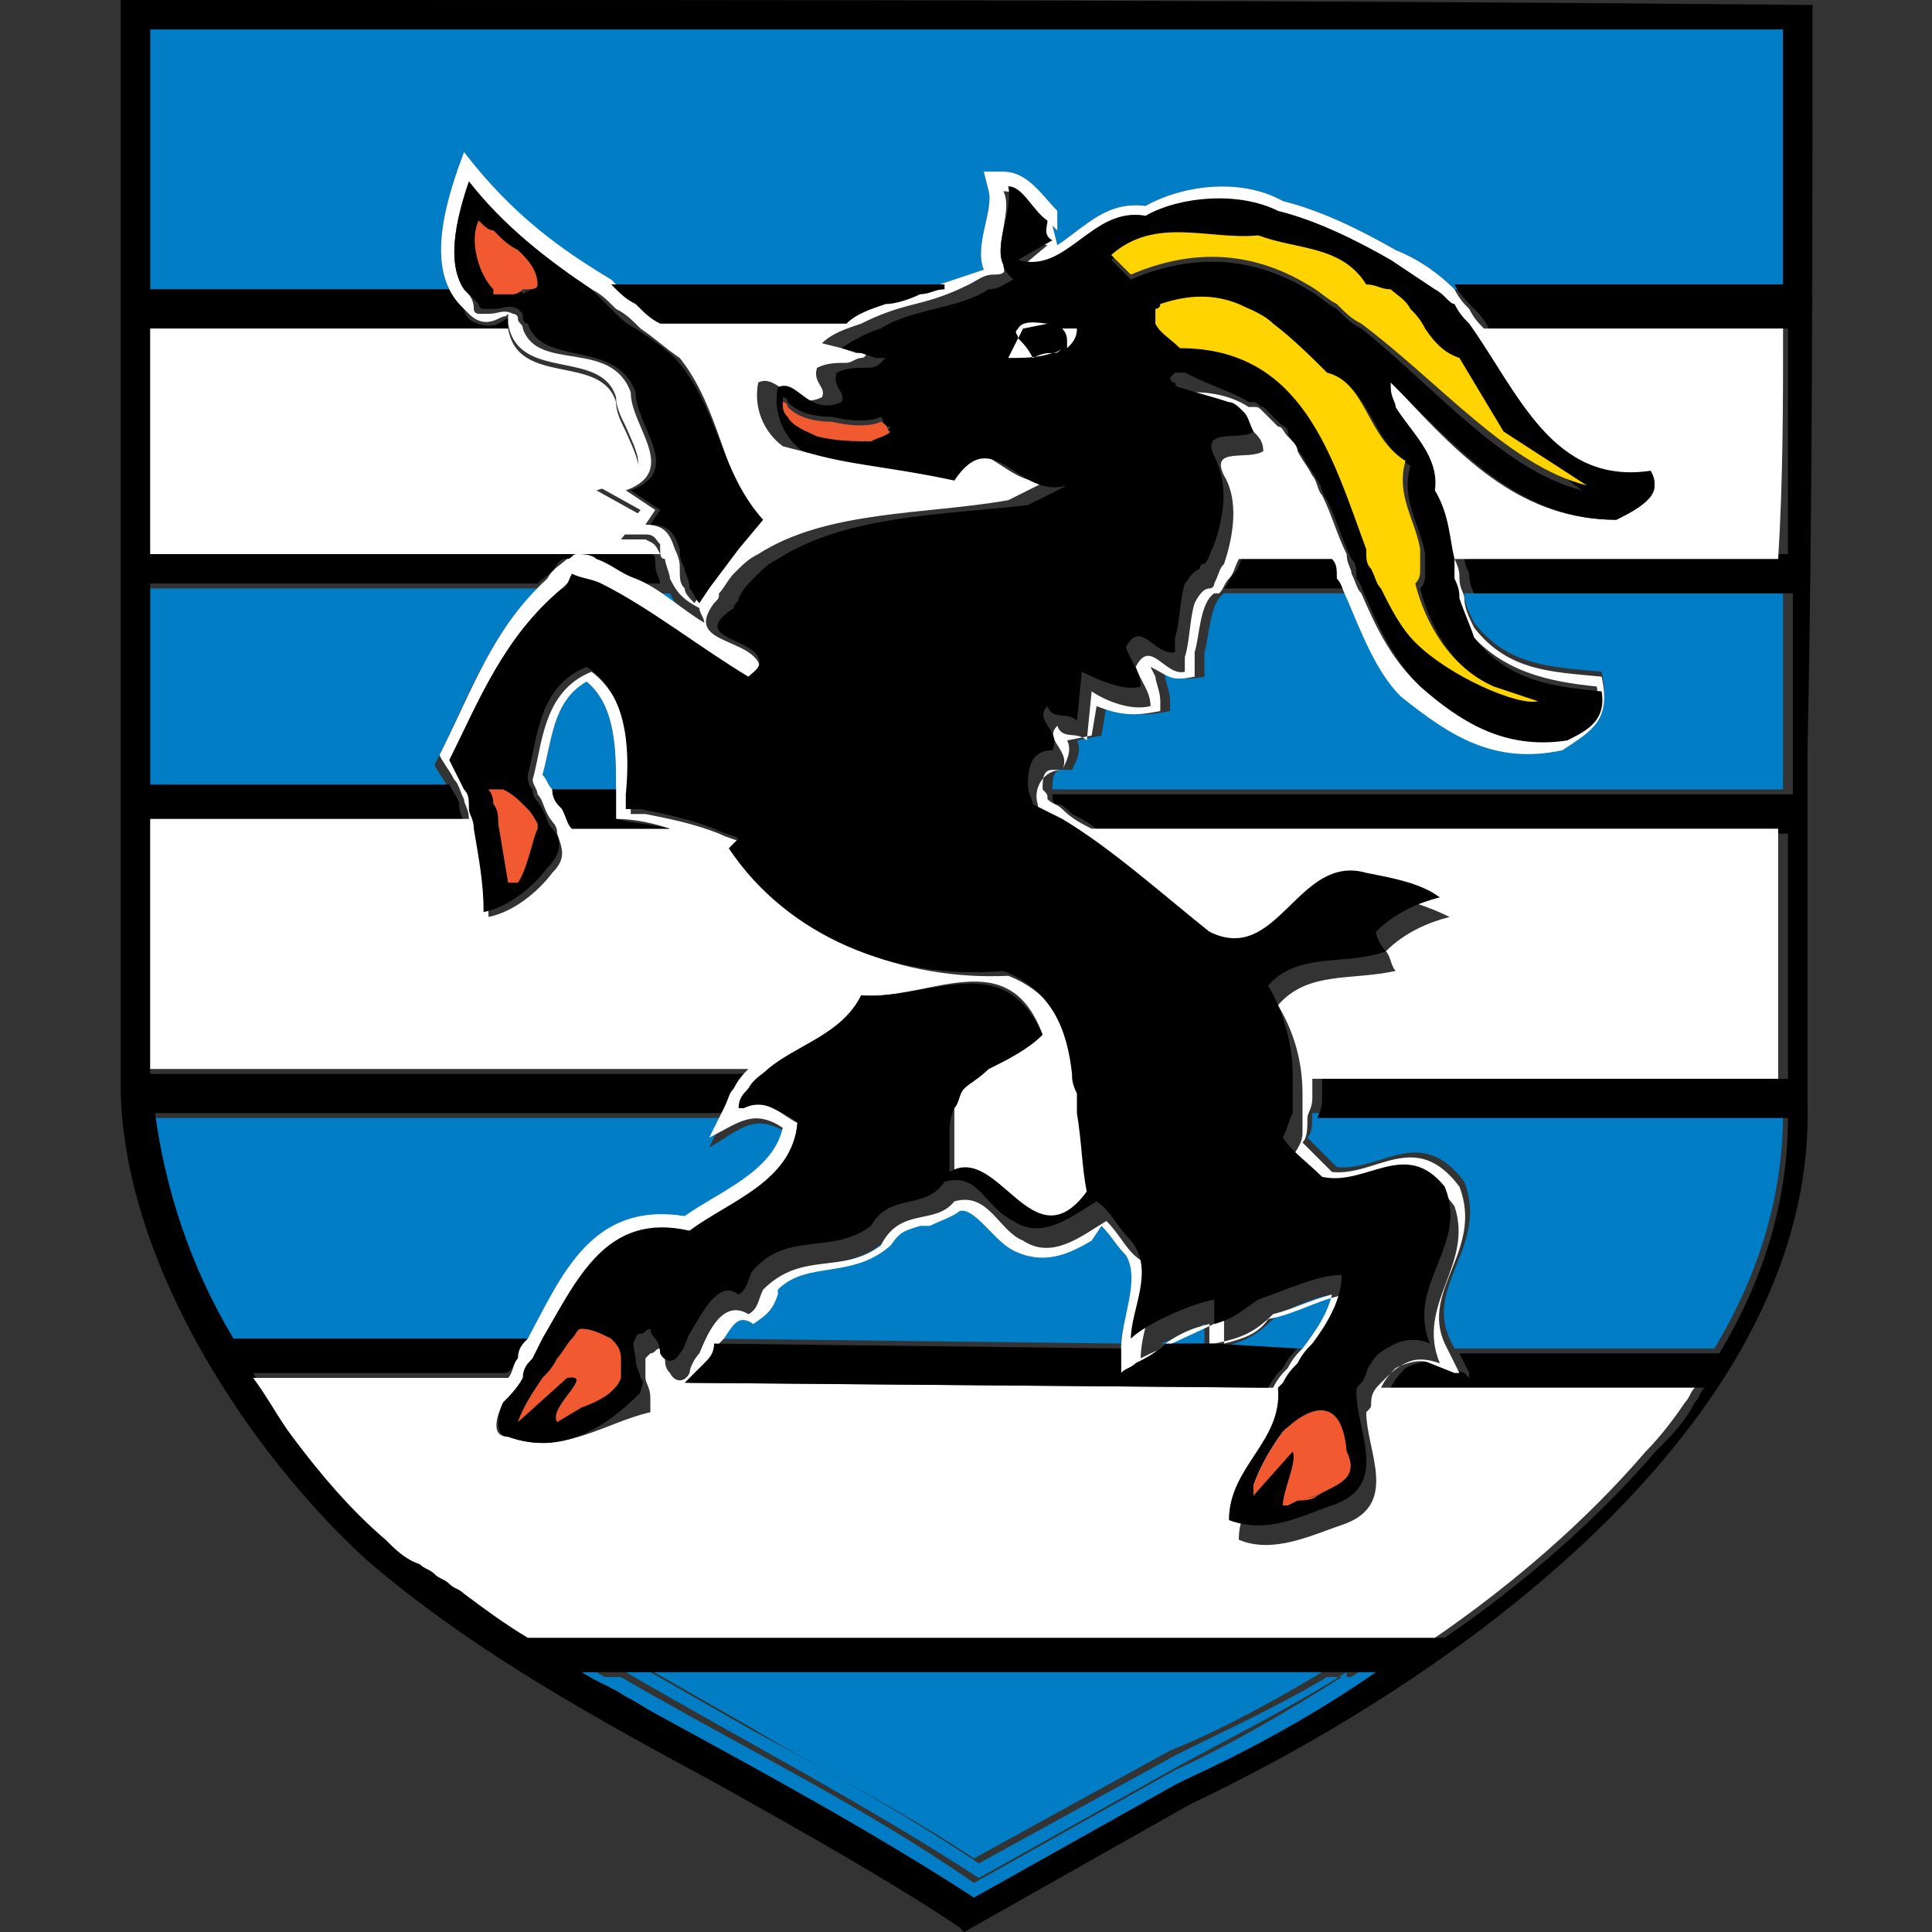 <svg width="80" height="80" viewBox="0 0 80 80" fill="none" xmlns="http://www.w3.org/2000/svg">
<rect x="0" y="0" width="80" height="80" fill="#333333" stroke="none"/>
<path d="M29.163 26.396C28.148 25.787 27.335 24.975 26.32 24.569H27.742C27.945 24.975 28.148 25.381 28.96 25.787C28.757 25.99 28.96 26.193 29.163 26.396Z" fill="#007DC5"/>
<path d="M55.152 53.604C54.949 54.416 54.543 55.025 53.934 55.838H50.279C51.294 55.635 51.904 55.431 52.716 54.619C53.325 54.213 54.137 53.807 55.152 53.604Z" fill="#007DC5"/>
<path d="M25.507 32.69H22.867C22.664 32.487 22.664 32.284 22.461 32.081C22.867 30.66 22.867 29.036 24.288 28.223C25.507 29.239 25.507 31.066 25.507 32.69Z" fill="#007DC5"/>
<path d="M54.745 69.239C52.715 70.457 50.481 71.675 48.45 72.487L40.329 76.954C37.283 74.924 34.034 73.299 30.989 71.472C29.567 70.66 28.146 69.848 26.725 69.035H54.745V69.239Z" fill="#007DC5"/>
<path d="M46.421 55.635L29.568 55.431L29.771 55.228C30.177 54.619 30.381 54.213 30.99 54.619C31.599 54.213 31.802 54.01 32.005 53.401V53.198C33.223 51.98 35.051 52.792 36.675 51.371C37.081 50.761 37.284 50.761 37.893 50.558H38.299C38.705 50.355 39.315 50.152 39.518 49.949C40.127 49.746 40.939 51.167 41.751 51.574C42.969 52.183 43.985 51.777 45 51.167L45.609 50.761C46.015 51.167 46.218 51.574 46.624 51.98C47.436 52.995 46.421 54.619 46.421 55.635Z" fill="#007DC5"/>
<path d="M73.832 46.091C73.832 49.543 72.817 52.792 70.99 55.838H69.568H60.228L60.025 55.431C59.01 53.198 61.649 51.574 60.634 48.934C58.807 46.498 57.182 48.528 55.355 48.325C54.949 47.919 54.543 47.513 54.137 47.107C54.34 46.904 54.34 46.498 54.34 46.091H73.832Z" fill="#007DC5"/>
<path d="M49.872 54.822V55.635H48.045C48.654 55.431 49.263 55.228 49.872 54.822Z" fill="#007DC5"/>
<path d="M32.613 46.904C32.207 48.731 29.973 49.543 28.552 50.558C24.694 49.949 23.476 52.995 22.054 55.635H11.09H10.481H9.669C7.841 52.589 6.826 49.34 6.42 46.294H29.973C29.77 46.7 29.567 47.107 29.364 47.513C30.785 46.7 31.192 46.091 32.613 46.904Z" fill="#007DC5"/>
<path d="M17.995 31.675C18.198 32.081 18.401 32.284 18.605 32.69H6.219V24.366H22.259C20.229 26.396 19.417 28.832 17.995 31.675Z" fill="#007DC5"/>
<path d="M73.832 24.366C73.832 27.208 73.832 29.848 73.832 32.69H43.578C43.578 32.284 43.578 31.878 43.984 31.878H44.39C44.593 31.472 44.796 31.066 44.593 30.66L45.609 30.457L45.812 29.239C46.827 29.645 47.436 29.645 48.451 29.442V29.035C48.451 28.629 48.248 28.223 48.248 28.02L48.045 27.614C48.857 28.02 48.857 28.223 49.873 28.02V27.005C50.076 26.396 50.076 24.975 50.685 24.569H55.761C56.37 25.99 56.979 27.614 57.994 28.629C60.025 30.254 61.852 31.472 64.695 30.863C65.913 30.051 66.725 29.645 66.319 27.817C64.289 27.614 62.461 27.614 61.04 25.787C60.837 25.381 60.634 24.975 60.634 24.569H73.832V24.366Z" fill="#007DC5"/>
<path d="M57.182 69.239C54.543 71.066 51.7 72.487 49.061 73.706L48.654 73.909L40.33 78.579C36.269 75.939 31.802 73.502 27.335 71.066C26.929 70.863 26.319 70.457 25.913 70.254C25.304 69.848 24.695 69.645 24.086 69.239H24.695C26.726 70.457 28.553 71.472 30.583 72.487C33.832 74.315 37.081 75.939 40.127 77.969L40.33 78.173L48.858 73.299C51.497 72.081 54.137 70.66 56.573 69.035H57.182V69.239Z" fill="#007DC5"/>
<path d="M55.762 69.239C53.528 70.66 51.092 71.878 48.858 73.096L40.533 77.766C35.863 74.721 30.787 72.081 25.914 69.239H26.929C28.351 70.051 29.772 70.863 31.193 71.675C34.239 73.299 37.488 75.127 40.533 77.157L48.655 72.69C50.686 71.675 52.919 70.66 54.95 69.442H55.762V69.239Z" fill="#007DC5"/>
<path d="M73.833 11.98H60.229C59.62 11.37 58.808 10.761 57.792 10.355C56.371 9.543 54.747 8.731 53.122 8.325C51.295 7.31 48.858 7.716 47.437 8.528C45.813 8.325 45.001 9.34 43.782 10.152L43.579 9.34L43.782 9.543V9.34C43.782 9.137 43.782 8.934 43.782 8.731C43.173 8.122 42.564 7.107 41.549 7.107H40.736L40.94 7.919C41.143 8.731 40.33 10.152 40.736 11.168C40.127 11.37 39.518 11.574 38.909 11.777H25.102C23.275 10.355 21.244 8.934 19.214 6.294C18.605 7.919 17.792 10.355 18.605 11.98H6.219C6.219 8.325 6.219 4.873 6.219 1.218C14.544 1.218 23.275 1.218 31.802 1.218H42.97C44.188 1.218 45.61 1.218 46.828 1.218H51.295C52.513 1.218 53.528 1.218 54.747 1.218C56.168 1.218 57.386 1.218 58.808 1.218C60.432 1.218 61.853 1.218 63.478 1.218C64.493 1.218 65.305 1.218 66.32 1.218C68.96 1.218 71.396 1.218 73.833 1.218C73.833 5.076 73.833 8.528 73.833 11.98Z" fill="#007DC5"/>
<path d="M56.574 69.239C54.137 70.863 51.497 72.284 48.858 73.502L40.33 78.376L40.127 78.172C37.081 76.142 33.832 74.315 30.584 72.69C28.553 71.675 26.726 70.457 24.695 69.442H25.71C30.584 72.284 35.66 74.721 40.33 77.969L48.655 73.299C50.888 72.284 53.325 70.863 55.558 69.442H56.574V69.239Z" fill="#007DC5"/>
<path d="M27.539 57.056C27.336 57.056 27.336 56.853 27.539 57.056C27.336 57.056 27.539 57.056 27.539 57.056Z" fill="black"/>
<path d="M75.051 0.609V0.203H74.645C53.934 0 33.02 0 12.513 0H5V1.218C5 6.294 5 11.574 5 16.447C5 27.005 5 36.954 5 45.279C5.203 52.386 10.279 60.102 15.152 64.569C19.619 68.426 24.898 71.269 29.772 73.909C33.02 75.736 36.675 77.766 39.721 79.797L39.924 80L49.264 74.721C61.65 68.832 75.051 58.274 74.848 45.888C74.848 40.812 74.848 35.939 74.848 31.066C75.051 21.117 75.051 10.761 75.051 0.609ZM49.061 73.706L48.655 73.909L40.33 78.579C36.269 75.939 31.802 73.502 27.335 71.066C26.929 70.863 26.32 70.457 25.914 70.254C25.305 69.848 24.695 69.645 24.086 69.239H56.98C54.34 71.066 51.7 72.487 49.061 73.706ZM61.041 12.792C61.244 12.995 61.447 13.198 61.65 13.604H74.035C74.035 16.853 74.035 19.898 74.035 22.944H60.635C60.635 23.147 60.635 23.35 60.838 23.756C60.838 23.959 60.838 24.162 61.041 24.569H74.239C74.239 27.411 74.239 30.051 74.239 32.893H43.579C43.579 33.096 43.579 33.3 43.782 33.3C43.985 33.3 44.188 33.502 44.391 33.706C44.797 33.909 45.203 34.112 45.609 34.518H74.035V44.67H54.746C54.746 44.873 54.746 45.076 54.746 45.482C54.746 45.685 54.746 45.888 54.543 46.294H74.035C74.035 49.746 73.02 52.995 71.193 56.041H69.772H60.431L60.838 56.853V57.056L60.635 56.853L59.619 56.447C59.213 56.244 58.604 56.447 58.198 56.65C57.995 56.853 57.792 57.056 57.589 57.462H68.959H70.178H70.584C70.381 57.665 70.381 57.868 70.178 58.071C69.772 58.883 69.162 59.492 68.553 60.102C66.117 62.944 63.071 65.584 59.822 67.817H59.416H58.604H21.853C21.041 67.208 20.025 66.599 19.213 65.99C19.01 65.787 18.807 65.787 18.604 65.584C18.401 65.381 18.198 65.381 17.995 65.178C17.792 64.975 17.589 64.975 17.386 64.772C16.98 64.365 16.574 63.959 15.964 63.756C14.543 62.538 13.325 61.117 12.107 59.492C11.498 58.68 11.091 57.868 10.482 56.853H11.294H11.904H20.838C21.244 56.853 21.244 56.447 21.447 56.244C21.65 56.041 21.853 55.838 21.853 55.431H10.888H10.279H9.67C7.843 52.386 6.827 49.137 6.421 46.091H29.975C30.178 45.888 30.381 45.482 30.381 45.279C30.584 45.076 30.787 44.67 30.99 44.467H6.218C6.218 41.218 6.218 37.767 6.218 34.112H19.213C19.213 33.909 19.01 33.706 19.01 33.3C19.01 33.096 18.807 32.893 18.604 32.487H6.218C6.218 29.848 6.218 27.005 6.218 24.162H22.259C22.462 23.959 22.868 23.756 23.071 23.35C23.274 23.147 23.274 23.147 23.477 23.147C23.68 23.147 24.086 23.35 24.289 23.35C24.898 23.553 25.508 23.756 25.914 24.162H27.335C27.335 23.959 27.132 23.756 27.132 23.35C27.132 23.147 27.132 22.944 26.929 22.944C26.929 22.741 26.929 22.741 26.929 22.741H6.218V13.604H21.041C21.041 13.401 21.041 13.401 21.041 13.198C20.838 13.198 21.041 13.198 20.634 13.401C20.228 13.604 19.619 13.401 19.416 13.198C19.213 12.995 19.213 12.792 19.213 12.792C19.01 12.589 18.807 12.386 18.604 11.98H6.218C6.218 8.325 6.218 4.873 6.218 1.218C14.543 1.218 23.274 1.218 31.802 1.218H42.969C44.188 1.218 45.609 1.218 46.827 1.218H51.294C52.513 1.218 53.528 1.218 54.746 1.218C56.167 1.218 57.386 1.218 58.807 1.218C60.431 1.218 61.853 1.218 63.477 1.218C64.492 1.218 65.305 1.218 66.32 1.218C68.959 1.218 71.396 1.218 73.832 1.218C73.832 4.873 73.832 8.325 73.832 11.777H60.228C60.431 12.183 60.838 12.589 61.041 12.792Z" fill="black"/>
<path d="M27.335 22.944H6.219V13.604H21.041C21.447 16.041 24.899 14.619 25.508 16.65C25.508 17.056 25.711 17.462 25.914 17.868C26.726 19.695 26.726 19.695 24.696 20.305L26.523 21.32L25.711 22.335H26.726C27.133 22.538 27.133 22.538 27.335 22.944Z" fill="white"/>
<path d="M55.762 24.366H50.482H50.685C50.889 24.162 50.889 23.959 51.092 23.756C51.295 23.553 51.295 23.35 51.498 22.944H55.355C55.559 23.147 55.559 23.35 55.559 23.756C55.559 23.959 55.762 24.162 55.762 24.366Z" fill="black"/>
<path d="M73.833 13.604H61.447C61.244 13.401 61.041 13.198 60.838 12.792C60.635 12.589 60.432 12.386 60.229 11.98C59.62 11.37 58.808 10.761 57.792 10.355C56.371 9.543 54.747 8.731 53.122 8.325C51.295 7.31 48.858 7.716 47.437 8.528C45.813 8.325 45.001 9.34 43.782 10.152L43.579 9.34L43.782 9.543V9.34C43.782 9.137 43.782 8.934 43.782 8.731C43.173 8.122 42.564 7.107 41.549 7.107H40.736L40.94 7.919C41.143 8.731 40.33 10.152 40.736 11.168C40.127 11.37 39.518 11.574 38.909 11.777C38.503 11.777 38.3 11.98 37.894 11.98C37.488 12.183 36.879 12.386 36.473 12.386C35.863 12.589 35.254 12.792 34.848 13.198H27.335C26.929 12.995 26.726 12.792 26.32 12.386C25.914 12.183 25.711 11.98 25.305 11.574C23.275 10.355 21.244 8.934 19.214 6.294C18.605 7.919 17.792 10.355 18.605 11.98C18.808 12.386 19.011 12.589 19.214 12.792L19.417 12.995C19.823 13.401 20.229 13.401 20.635 13.198C21.041 12.995 20.838 13.198 21.041 12.995C21.041 13.198 21.041 13.198 21.041 13.401C21.447 15.838 24.899 14.416 25.508 16.447C25.508 16.853 25.711 17.259 25.914 17.665C26.726 19.492 26.726 19.492 24.696 20.102L26.523 21.117L25.711 22.132H26.726C27.133 22.132 27.133 22.335 27.335 22.538V22.741C27.335 22.944 27.335 23.147 27.538 23.147C27.538 23.35 27.742 23.756 27.742 23.959C27.945 24.365 28.148 24.771 28.96 25.178C28.96 25.381 29.163 25.584 29.163 25.787C28.148 25.178 27.335 24.365 26.32 23.959C25.711 23.756 25.305 23.35 24.696 23.147C24.493 22.944 24.087 22.944 23.884 22.944C23.681 22.944 23.681 23.147 23.478 23.147C23.275 23.35 22.869 23.553 22.665 23.959C20.432 25.99 19.62 28.426 18.198 31.269C18.401 31.675 18.605 31.878 18.808 32.284C19.011 32.487 19.011 32.69 19.214 33.096C19.214 33.299 19.417 33.502 19.417 33.909H6.219C6.219 37.563 6.219 41.015 6.219 44.264H30.99C30.787 44.467 30.584 44.67 30.381 45.076C30.178 45.279 30.178 45.482 29.975 45.888C29.772 46.294 29.569 46.7 29.366 47.107C30.584 46.497 31.193 45.888 32.412 46.7C32.005 48.528 29.772 49.34 28.351 50.355C24.493 49.746 23.275 52.792 21.853 55.431C21.65 55.635 21.447 55.837 21.447 56.244C21.244 56.447 21.244 56.853 21.041 57.056H12.107H11.498H10.483C11.092 57.868 11.498 58.68 12.107 59.492C13.325 61.117 14.544 62.538 15.965 63.756C16.371 64.162 16.777 64.569 17.386 64.772C17.589 64.975 17.792 64.975 17.995 65.178C18.198 65.381 18.401 65.381 18.605 65.584C18.808 65.787 19.011 65.787 19.214 65.99C20.026 66.599 20.838 67.208 21.853 67.817H58.198H59.011H59.417C62.665 65.584 65.711 62.944 68.148 60.102C68.757 59.492 69.366 58.68 69.772 58.071C69.975 57.868 69.975 57.665 70.178 57.462H69.772H68.554H57.183C57.386 57.056 57.589 56.853 57.792 56.65C58.198 56.447 58.808 56.244 59.214 56.447L60.229 56.853H60.432L60.026 56.041L59.823 55.635C58.808 53.401 61.447 51.777 60.432 49.137C58.605 46.7 56.98 48.731 55.153 48.528C54.747 48.122 54.341 47.716 53.934 47.31C54.138 47.107 54.138 46.7 54.138 46.294C54.138 46.091 54.341 45.888 54.341 45.482C54.341 45.279 54.341 45.076 54.341 44.67H73.63V34.315H45.203C44.797 34.112 44.391 33.909 43.985 33.502C43.782 33.299 43.579 33.299 43.376 33.096C43.376 32.893 43.376 32.893 43.173 32.69C43.173 32.284 43.173 31.878 43.579 31.878H43.985C44.188 31.472 44.391 31.066 44.188 30.66L45.203 30.457L45.407 29.238C46.422 29.645 47.031 29.645 48.046 29.442V29.035C48.046 28.629 47.843 28.223 47.843 28.02L47.64 27.614C48.452 28.02 48.452 28.223 49.468 28.02V27.005C49.67 26.396 49.67 24.975 50.28 24.569H50.483C50.686 24.365 50.686 24.162 50.889 23.959C51.092 23.756 51.092 23.553 51.295 23.147H55.153C55.356 23.35 55.356 23.553 55.356 23.959C55.559 24.162 55.559 24.365 55.762 24.771C56.371 26.193 56.98 27.817 57.995 28.832C60.026 30.457 61.853 31.675 64.696 31.066C65.914 30.254 66.726 29.848 66.32 28.02C64.29 27.817 62.462 27.817 61.041 25.99C60.838 25.584 60.635 25.178 60.635 24.771C60.635 24.569 60.432 24.365 60.432 23.959C60.432 23.756 60.432 23.553 60.229 23.147H73.63C73.833 19.898 73.833 16.65 73.833 13.604ZM28.757 24.975C28.554 24.771 28.351 24.569 28.351 24.365C28.148 24.162 28.148 23.959 28.148 23.553C28.148 23.35 28.148 23.147 27.945 22.741C27.742 22.132 27.538 21.726 26.726 21.726L27.133 21.117L25.914 20.305C28.148 19.492 26.117 17.665 26.117 16.244C25.305 14.01 22.259 15.431 21.65 13.604C21.65 13.401 21.447 13.401 21.447 13.198C21.447 12.995 21.244 12.995 21.244 12.995C20.838 12.792 20.635 12.995 20.229 12.995C20.026 12.995 19.823 12.995 19.823 12.995C19.823 12.995 19.62 12.995 19.62 12.792C19.62 12.386 19.417 12.183 19.214 11.98C18.401 10.761 19.011 8.731 19.417 7.513C20.838 9.34 22.665 10.761 24.493 11.98C24.899 12.183 25.102 12.386 25.508 12.792C25.914 12.995 26.117 13.198 26.523 13.604C27.133 14.01 27.538 14.416 28.148 14.822C29.772 16.853 29.975 19.695 31.396 21.726L30.381 22.944L29.772 23.756L29.163 24.365L28.757 24.975ZM23.681 34.315C23.478 34.112 23.478 33.909 23.275 33.502C23.072 33.299 22.869 33.096 22.869 32.69C22.665 32.487 22.665 32.284 22.462 32.081C22.869 30.66 22.869 29.035 24.29 28.223C25.508 29.238 25.508 31.066 25.508 32.69C25.508 32.893 25.508 33.096 25.508 33.502C25.508 33.706 25.508 33.909 25.508 33.909C26.32 33.909 27.133 34.112 27.742 34.315H23.681ZM27.335 57.056C27.335 57.056 27.335 56.853 27.335 57.056C27.335 57.056 27.538 57.056 27.335 57.056ZM47.031 56.447C47.437 56.244 47.843 56.041 48.249 55.635C48.858 55.228 49.264 55.025 50.077 54.822V55.635H50.28C51.295 55.431 51.904 55.228 52.716 54.416C53.528 54.213 54.341 53.807 55.153 53.604C54.95 54.416 54.544 55.025 53.934 55.837C53.731 56.041 53.528 56.244 53.325 56.65C53.122 56.853 52.919 57.056 52.716 57.462L28.554 57.259C28.757 57.056 28.96 56.853 29.366 56.447C29.569 56.244 29.772 56.041 29.772 55.635L29.975 55.431C30.381 54.822 30.584 54.416 31.193 54.822C31.802 54.416 32.005 54.213 32.209 53.604V53.401C33.427 52.183 35.254 52.995 36.879 51.574C37.285 50.964 37.488 50.964 38.097 50.761H38.503C38.909 50.558 39.518 50.355 39.721 50.152C40.33 49.949 41.143 51.37 41.955 51.777C43.173 52.386 44.188 51.98 45.203 51.37L45.61 50.761C46.016 51.167 46.219 51.574 46.625 51.98C47.234 52.995 46.422 54.619 46.422 55.837V56.853C46.625 56.65 46.828 56.65 47.031 56.447ZM66.929 21.523C63.072 21.523 60.635 19.086 57.995 16.244C57.995 16.244 57.792 16.041 57.589 15.838L57.386 15.634C57.386 15.838 57.386 15.838 57.386 15.838C57.386 16.041 57.386 16.244 57.589 16.65C57.995 17.665 59.417 18.68 59.214 20.102C59.823 21.117 59.823 21.929 60.026 22.944C60.026 23.147 60.026 23.35 60.026 23.756C60.026 23.959 60.026 24.162 60.229 24.569C60.432 25.178 60.432 25.584 60.838 26.193C62.259 27.817 64.087 28.223 66.117 28.426C66.32 29.442 65.508 30.051 64.696 30.457C62.259 31.066 60.432 29.645 58.605 28.223C57.589 27.208 56.98 25.99 56.371 24.569C56.168 24.365 56.168 24.162 55.965 23.756C55.965 23.553 55.762 23.35 55.762 22.944C55.356 22.132 55.153 21.32 54.747 20.508C54.544 20.305 54.544 19.898 54.341 19.695C54.138 19.289 53.934 19.086 53.731 18.68C53.731 18.68 53.731 18.477 53.528 18.274L53.325 18.071C53.122 17.868 53.122 17.665 52.919 17.665C52.716 17.462 52.513 17.259 52.31 17.056C52.107 16.853 52.107 16.853 51.904 16.853C51.904 16.853 51.904 16.853 51.701 16.853C51.092 16.447 50.28 16.244 49.468 16.244C49.264 16.244 49.264 16.244 49.264 16.244H49.061L48.858 16.447L49.061 16.65C49.264 16.65 49.264 16.853 49.264 16.853C49.874 17.056 50.686 17.259 51.295 17.462C51.498 17.462 51.701 17.665 51.904 17.868C52.107 18.071 52.31 18.274 52.31 18.68C51.701 19.086 50.077 18.477 50.686 19.695C51.295 20.711 51.092 22.132 50.686 23.35C50.483 23.553 50.483 23.756 50.28 24.162C50.28 24.162 50.28 24.365 50.077 24.365C49.874 24.365 49.67 24.569 49.468 24.975C49.264 25.584 49.264 26.599 49.061 27.208V27.817C48.249 28.02 47.64 26.396 47.031 27.614C47.234 28.223 47.64 28.629 47.64 29.238C46.828 29.442 45.813 29.035 45.203 28.629L45.001 30.66C44.594 30.254 43.985 30.66 43.782 30.051C43.173 30.66 44.391 31.066 43.985 31.878C43.173 31.878 42.767 32.69 42.97 33.299C42.97 33.502 43.173 33.909 43.173 34.112C43.579 34.315 43.985 34.518 44.391 34.721C46.625 35.939 48.452 37.563 50.483 39.391C53.325 40.812 54.138 36.142 56.98 36.954C57.995 37.157 59.214 37.563 60.026 37.969C59.214 38.172 58.198 38.579 57.386 39.391C57.589 39.594 57.589 40 57.792 40.203C55.965 40.609 54.138 40.203 52.919 41.624C53.528 42.639 53.934 43.858 53.934 45.279C53.934 45.482 53.934 45.685 53.934 46.091C53.934 46.294 53.934 46.497 53.934 46.904C53.934 47.31 53.731 47.513 53.528 47.919C53.731 48.528 54.544 49.137 55.153 49.543C57.183 49.949 58.808 47.919 60.229 49.949C61.041 52.386 58.605 54.01 59.62 56.447C59.011 56.244 58.605 56.244 58.198 56.447C57.792 56.65 57.589 56.853 57.183 57.259C56.98 57.462 56.777 57.665 56.777 58.071C56.777 58.274 56.777 58.274 56.574 58.477C56.574 60.102 57.995 62.335 55.559 63.147C54.341 63.553 52.716 64.365 51.295 63.756C51.295 61.726 53.528 60.508 53.325 58.274L53.528 58.071C53.731 57.868 53.934 57.665 54.138 57.259C54.341 57.056 54.544 56.853 54.747 56.447C55.356 55.635 55.965 54.619 55.965 53.604C54.95 53.604 53.731 54.416 52.513 54.619C52.107 55.228 51.498 55.431 50.686 55.635V54.619C49.874 55.025 48.046 55.837 47.234 56.244C47.234 54.822 48.249 53.401 47.234 52.183C46.625 51.777 46.422 51.167 45.813 50.558C44.797 51.167 43.579 52.183 42.361 51.37C41.346 50.964 40.94 49.34 39.518 49.746C38.706 50.761 37.285 49.949 36.473 51.574C34.848 52.792 33.224 51.777 31.599 53.401C31.396 53.807 31.396 54.213 30.99 54.416C29.975 53.807 29.366 55.025 28.96 56.041C28.757 56.244 28.554 56.65 28.554 56.853C28.351 57.259 27.945 57.259 27.742 56.853C27.538 56.65 27.538 56.447 27.538 56.244C27.538 56.041 27.335 56.041 27.335 55.837C27.133 55.837 27.133 56.041 26.929 56.041L26.726 56.244C26.726 56.447 26.726 56.65 26.726 57.056C26.726 57.259 26.929 57.462 26.929 57.868C26.929 58.071 26.929 58.274 26.929 58.477C25.102 58.883 23.275 60.304 21.041 59.492C20.229 59.492 20.635 58.477 20.838 58.071C21.041 57.868 21.447 57.462 21.65 57.056C21.853 56.853 22.056 56.65 22.056 56.244L22.462 55.431C23.884 52.995 25.102 50.355 28.554 50.964C30.178 49.746 32.818 48.934 33.021 46.497C32.615 46.294 32.412 46.091 32.005 45.888C31.599 45.685 31.193 45.685 30.787 45.888H30.584C30.787 45.685 30.787 45.279 30.99 45.076C31.193 44.873 31.599 44.467 31.802 44.264C33.021 43.249 34.848 42.843 35.66 41.218C38.503 41.421 41.752 38.985 43.173 42.843C42.564 43.452 41.752 43.858 40.94 44.264C40.533 44.467 40.33 44.67 39.924 45.076C39.721 45.279 39.518 45.482 39.518 45.888C39.518 46.497 39.518 46.7 39.518 47.31V48.731C41.549 47.513 42.97 52.589 45.203 49.543C45.001 48.528 44.797 47.31 44.797 46.294C44.797 46.091 44.797 45.888 44.797 45.482C44.797 45.279 44.797 45.076 44.594 44.67C44.391 42.843 43.782 41.218 41.752 40.406C37.488 40.609 33.021 38.985 30.381 35.33L30.787 34.924C30.381 34.721 30.178 34.721 29.772 34.518C28.757 34.112 27.742 33.909 26.726 33.706C26.523 33.706 26.32 33.706 26.117 33.706C26.117 33.502 26.117 33.299 26.117 33.096C26.117 31.269 26.117 29.035 24.493 27.817C22.462 28.629 22.462 30.863 22.056 32.284C22.056 32.487 22.259 32.69 22.259 32.893C22.462 33.096 22.462 33.299 22.665 33.706C22.869 34.112 23.072 34.112 23.072 34.518C23.275 35.127 23.478 35.533 22.869 36.142C22.259 36.954 21.244 37.767 20.229 37.969C20.229 36.751 20.026 35.533 19.823 34.518C19.823 34.315 19.62 34.112 19.62 33.706C19.62 33.502 19.417 33.299 19.417 32.893C19.214 32.487 19.011 32.081 18.808 31.675C19.823 29.035 20.838 26.396 23.275 24.365C23.478 24.162 23.478 24.162 23.681 23.959C24.087 24.162 24.493 24.365 24.899 24.365C27.133 25.381 28.96 27.005 30.99 28.223C31.193 28.02 31.599 27.817 31.396 27.411C30.787 26.396 28.351 26.599 29.569 24.975C29.772 24.771 29.772 24.771 29.772 24.569C29.975 24.365 30.178 23.959 30.381 23.756C30.787 23.35 30.99 23.147 31.396 22.944C34.239 21.117 38.3 21.32 41.752 20.711L43.376 19.898C41.549 20.305 40.33 17.056 38.706 19.695C35.863 19.086 34.645 19.086 32.412 18.477C31.599 17.868 31.193 16.853 31.396 15.838C32.209 15.431 32.818 17.056 34.036 16.447C34.239 16.041 33.63 15.838 33.833 15.228C34.239 15.025 34.645 15.025 35.051 15.025C35.254 15.025 35.457 14.822 35.66 14.822C35.66 14.822 35.863 14.822 35.863 14.619H35.457L34.848 14.416L34.036 14.213C34.442 13.807 35.051 13.604 35.66 13.401C36.473 12.995 37.082 12.792 37.894 12.589C38.706 12.386 39.315 12.183 40.127 11.777C40.533 11.574 40.736 11.37 41.143 11.37C41.752 11.37 41.549 11.168 41.549 10.964C41.143 10.152 41.955 8.731 41.549 7.919C42.361 7.919 42.767 8.731 43.173 9.34C43.173 9.543 42.97 10.152 43.376 10.152L42.158 11.168C43.985 11.574 45.203 8.731 47.437 9.34C48.858 8.528 51.092 8.122 52.919 9.137C54.544 9.543 56.168 10.152 57.589 11.168C58.401 11.37 59.011 11.777 59.417 12.386C59.823 12.183 60.026 12.589 60.229 12.792C60.432 12.995 60.635 13.198 60.838 13.604C63.072 16.447 64.29 20.102 68.351 19.695C68.96 20.508 67.742 21.117 66.929 21.523Z" fill="white"/>
<path d="M39.112 11.98C38.706 11.98 38.503 12.183 38.097 12.183C37.691 12.386 37.081 12.589 36.675 12.589C36.066 12.792 35.457 12.995 35.051 13.401H27.335C26.929 13.198 26.726 12.995 26.32 12.589C25.914 12.386 25.711 12.183 25.305 11.777H39.112V11.98Z" fill="black"/>
<path d="M53.73 55.838C53.527 56.041 53.324 56.244 53.121 56.65C52.918 56.853 52.715 57.056 52.512 57.462L28.35 57.259C28.553 57.056 28.756 56.853 29.162 56.447C29.365 56.244 29.568 56.041 29.568 55.635L46.421 55.838V56.853C46.624 56.65 46.827 56.65 47.03 56.447C47.436 56.244 47.842 56.041 48.248 55.635H50.075H50.279L53.73 55.838Z" fill="black"/>
<path d="M27.742 34.315H23.681C23.478 34.112 23.478 33.909 23.275 33.502C23.072 33.299 22.869 33.096 22.869 32.69H25.509C25.509 32.893 25.509 33.096 25.509 33.502C25.509 33.706 25.509 33.909 25.509 33.909C26.321 34.112 26.93 34.112 27.742 34.315Z" fill="black"/>
<path d="M27.944 14.822C27.538 14.416 26.929 14.01 26.319 13.604C25.913 13.401 25.71 13.198 25.304 12.792C25.101 12.589 24.898 12.386 24.492 11.98C22.665 10.761 20.837 9.34 19.416 7.513C19.01 8.731 18.401 10.761 19.213 11.98C19.416 12.183 19.619 12.386 19.822 12.589C19.822 12.792 20.025 12.792 20.025 12.792H20.431C20.837 12.792 21.04 12.589 21.446 12.792L21.649 12.995C21.649 13.198 21.649 13.401 21.852 13.401C22.462 15.228 25.507 14.01 26.319 16.244C26.319 17.665 28.35 19.492 26.116 20.305L27.335 21.117L26.929 21.726C27.741 21.726 27.944 22.132 28.147 22.741C28.147 22.944 28.147 23.147 28.35 23.553C28.35 23.756 28.553 23.959 28.553 24.366C28.756 24.569 28.756 24.772 28.959 24.975L29.365 24.366L29.974 23.553L30.583 22.741L31.599 21.523C29.771 19.492 29.771 16.853 27.944 14.822ZM22.259 11.777C22.259 11.98 21.852 11.98 21.649 12.183C21.649 11.98 21.446 12.183 21.243 12.183C21.243 12.183 21.04 12.183 20.837 12.183C20.634 12.183 20.431 12.183 20.431 12.183C20.431 12.183 20.431 12.183 20.431 11.98C19.822 11.371 19.416 9.949 19.822 9.137C20.025 9.34 20.228 9.543 20.431 9.543C20.837 9.949 21.04 10.152 21.446 10.355L21.649 10.558C22.055 10.964 22.259 11.371 22.259 11.777Z" fill="black"/>
<path d="M22.258 11.777C22.258 11.98 22.055 11.98 21.649 11.98C21.649 11.98 21.446 12.183 21.243 12.183C21.243 12.183 21.04 12.183 20.837 12.183C20.634 12.183 20.431 12.183 20.431 12.183C20.431 12.183 20.431 12.183 20.431 11.98C19.822 11.371 19.416 9.949 19.822 9.137C20.025 9.34 20.228 9.543 20.431 9.543C20.837 9.949 21.04 10.152 21.446 10.355L21.649 10.558C22.055 10.964 22.258 11.371 22.258 11.777Z" fill="#F15A31"/>
<path d="M68.35 19.492C64.289 20.102 62.867 16.244 60.837 13.401C60.634 13.198 60.431 12.995 60.228 12.589C60.025 12.589 59.822 12.183 59.416 11.98C58.807 11.574 58.197 11.168 57.588 10.761C56.167 9.949 54.543 9.137 52.918 8.731C51.294 7.919 48.857 8.122 47.436 8.934C45.203 8.528 44.187 11.37 42.157 10.761L43.578 9.949C43.172 9.746 43.375 9.34 43.375 9.137C42.766 8.731 42.36 7.716 41.751 7.716C41.954 8.731 41.142 10.152 41.548 10.964C41.548 11.168 41.751 11.37 41.954 11.574C41.548 11.777 41.345 11.98 40.938 11.98C40.329 12.386 39.517 12.589 38.705 12.792C37.893 12.995 37.081 13.198 36.471 13.604C35.862 13.807 35.456 14.01 34.847 14.416L35.659 14.619L36.269 14.822H36.675L36.471 15.025C36.269 15.228 36.065 15.228 35.862 15.228C35.456 15.228 35.05 15.228 34.644 15.431C34.441 16.041 35.05 16.244 34.847 16.65C33.426 17.259 33.02 15.634 32.208 16.041C32.005 17.056 32.411 18.071 33.223 18.68C35.253 19.289 36.675 19.289 39.517 19.898C41.142 17.462 42.157 20.711 44.187 20.102L42.563 20.914C39.111 21.32 35.05 21.32 32.208 23.147C31.802 23.35 31.598 23.553 31.192 23.959C30.989 24.162 30.786 24.365 30.583 24.771C30.583 24.975 30.38 24.975 30.38 25.178C28.553 26.396 30.989 26.396 31.395 27.208C31.598 27.614 31.192 27.817 30.989 28.02C28.959 26.802 26.928 25.178 24.898 24.162C24.492 23.959 24.086 23.959 23.68 23.756C23.477 24.162 23.477 24.365 23.274 24.365C20.837 26.396 19.822 29.035 18.604 31.472C18.807 31.878 19.01 32.284 19.213 32.69C19.416 32.893 19.416 33.096 19.416 33.502C19.416 33.706 19.619 33.909 19.619 34.315C19.822 35.533 20.025 36.548 20.025 37.767C21.04 37.563 22.055 36.751 22.664 35.939C23.274 35.33 23.274 34.721 22.867 34.315C22.664 34.112 22.664 33.909 22.461 33.502C22.258 33.096 22.055 33.096 22.055 32.69C21.852 32.487 21.852 32.284 21.852 32.081C22.258 30.66 22.258 28.426 24.289 27.614C25.913 28.629 26.116 30.863 25.913 32.893C25.913 33.096 25.913 33.3 25.913 33.502C26.116 33.502 26.319 33.502 26.522 33.502C27.538 33.706 28.553 33.909 29.568 34.315C29.974 34.518 30.177 34.518 30.583 34.721L30.177 35.127C32.614 38.782 37.081 40.609 41.548 40.203C43.578 41.015 44.187 42.64 44.39 44.467C44.39 44.67 44.39 44.873 44.593 45.279C44.593 45.482 44.593 45.685 44.593 46.091C44.796 47.31 44.796 48.325 44.999 49.34C42.766 52.386 41.345 47.31 39.314 48.528V47.107C39.314 46.7 39.314 46.294 39.517 45.888C39.72 45.685 39.72 45.279 39.923 45.076C40.126 44.873 40.532 44.67 40.938 44.264C41.751 43.858 42.563 43.452 43.172 42.843C41.548 39.188 38.502 41.421 35.659 41.218C34.847 42.843 33.02 43.249 31.802 44.264C31.598 44.467 31.192 44.67 30.989 45.076C30.786 45.279 30.583 45.482 30.583 45.888H30.786C31.192 45.685 31.598 45.685 32.005 45.888C32.411 46.091 32.817 46.294 33.02 46.497C32.817 48.934 30.177 49.746 28.553 50.964C25.101 50.152 23.883 52.995 22.461 55.431L22.055 56.244C21.852 56.447 21.649 56.65 21.649 57.056C21.446 57.462 21.04 57.868 20.837 58.071C20.634 58.477 20.431 59.492 21.04 59.492C23.274 60.304 25.101 59.086 26.522 57.665C26.522 57.462 26.725 57.259 26.522 57.056C26.522 56.853 26.319 56.65 26.319 56.244C26.319 56.041 26.116 55.635 26.319 55.431C26.319 55.431 26.319 55.228 26.522 55.228C26.725 55.228 26.725 55.025 26.928 55.025C26.928 55.228 27.131 55.431 27.131 55.431C27.334 55.635 27.334 56.041 27.334 56.041C27.538 56.447 27.944 56.447 28.147 56.041C28.35 55.837 28.35 55.635 28.553 55.228C29.162 54.213 29.771 52.995 30.583 53.604C30.989 53.401 30.989 52.792 31.192 52.589C32.614 50.964 34.441 51.98 36.065 50.761C36.878 49.34 38.299 50.152 39.111 48.934C40.532 48.528 40.736 49.949 41.954 50.558C43.172 51.37 44.39 50.355 45.406 49.746C46.015 50.152 46.218 50.761 46.827 51.37C47.842 52.589 46.827 54.213 46.827 55.431C47.436 54.822 49.263 54.01 50.279 53.807V54.822C51.091 54.619 51.497 54.213 52.106 53.807C53.324 53.401 54.543 52.792 55.558 52.792C55.558 53.807 54.949 54.822 54.34 55.635C54.136 55.837 53.934 56.041 53.73 56.447C53.527 56.65 53.324 56.853 53.121 57.259L52.918 57.462C53.121 59.695 50.888 60.711 50.888 62.944C52.512 63.553 53.934 62.741 55.152 62.335C57.588 61.523 56.167 59.289 56.167 57.665C56.167 57.462 56.167 57.462 56.37 57.259C56.573 57.056 56.573 56.65 56.776 56.447C56.979 56.041 57.385 55.837 57.791 55.635C58.197 55.431 58.807 55.431 59.213 55.635C58.197 53.198 60.837 51.574 59.822 49.137C58.197 47.107 56.573 49.137 54.746 48.731C54.136 48.122 53.527 47.716 53.121 47.107C53.324 46.7 53.324 46.497 53.527 46.091C53.527 45.888 53.527 45.685 53.527 45.279C53.527 45.076 53.527 44.873 53.527 44.467C53.527 43.249 53.121 41.827 52.512 40.812C53.73 39.391 55.761 40 57.385 39.391C57.182 39.188 56.979 38.782 56.979 38.579C57.791 37.767 58.807 37.36 59.619 37.157C58.807 36.548 57.588 36.345 56.573 36.142C53.73 35.33 52.918 40 50.076 38.579C48.045 36.954 46.015 35.127 43.984 33.909C43.578 33.706 43.172 33.502 42.766 33.3C42.766 33.096 42.563 32.893 42.563 32.487C42.563 31.675 42.766 31.066 43.578 31.066C43.984 30.254 42.766 29.848 43.375 29.238C43.578 29.848 44.187 29.442 44.593 29.848L44.796 27.817C45.609 28.223 46.624 28.629 47.233 28.426C47.233 27.817 46.827 27.411 46.624 26.802C47.233 25.584 47.842 27.208 48.654 27.005V26.396C48.857 25.787 48.857 24.771 49.06 24.162C49.263 23.959 49.263 23.756 49.669 23.553C49.669 23.553 49.669 23.35 49.873 23.35C50.076 23.147 50.076 22.944 50.279 22.538C50.685 21.32 50.888 20.102 50.279 18.883C49.669 17.665 51.497 18.274 51.903 17.868C51.7 17.462 51.7 17.259 51.497 17.056C51.294 16.853 51.091 16.65 50.888 16.65C50.279 16.447 49.467 16.244 48.857 16.041C48.857 16.041 48.654 16.041 48.654 15.838C48.451 15.838 48.451 15.634 48.451 15.634L48.654 15.431H48.857C49.06 15.431 49.06 15.431 49.06 15.431C50.279 16.041 51.091 16.244 51.7 16.65C51.7 16.65 51.7 16.65 51.903 16.65C52.106 16.65 52.106 16.853 52.309 16.853C52.512 17.056 52.715 17.259 52.918 17.462C53.121 17.665 53.324 17.665 53.324 17.868C53.324 18.071 53.527 18.274 53.527 18.274C53.73 18.477 53.73 18.68 53.934 18.883C54.136 19.289 54.34 19.492 54.543 19.898C54.746 20.102 54.746 20.508 54.949 20.711C55.355 21.523 55.558 22.335 55.964 23.147C56.167 23.35 56.167 23.553 56.167 23.959C56.37 24.162 56.37 24.365 56.573 24.771C57.182 26.193 57.791 27.411 58.807 28.426C60.431 29.848 62.258 31.066 64.898 30.66C65.71 30.254 66.522 29.848 66.319 28.629C64.289 28.426 62.461 28.223 61.04 26.396C60.837 25.787 60.634 25.381 60.431 24.771C60.431 24.569 60.431 24.365 60.228 23.959C60.228 23.756 60.228 23.553 60.228 23.147C60.025 22.335 60.025 21.32 59.416 20.305C59.619 18.883 58.401 17.868 57.791 16.853C57.791 16.65 57.588 16.447 57.588 16.041V15.838L57.791 16.041L57.994 16.244C60.634 18.883 63.071 21.523 66.928 21.523C67.741 21.117 68.959 20.508 68.35 19.492ZM36.065 18.071C35.456 18.071 34.644 18.071 33.832 17.868C33.426 17.665 32.817 17.462 32.614 17.056C32.411 16.853 32.411 16.65 32.411 16.447C32.411 16.447 32.614 16.447 32.614 16.65C33.02 17.056 33.629 17.259 34.441 17.259C35.253 17.462 36.065 17.462 36.471 17.259C36.675 17.462 36.471 17.665 36.878 17.665C36.675 18.071 36.471 18.071 36.065 18.071ZM22.258 34.112C22.258 34.112 22.258 34.112 22.258 34.315C22.055 34.721 21.852 35.939 21.446 36.548H21.243H21.04C21.04 36.548 20.837 35.33 20.634 34.112C20.634 33.909 20.634 33.502 20.431 33.3C20.431 32.893 20.228 32.69 20.228 32.69H20.431H20.837C21.243 32.893 21.446 33.096 21.852 33.502C22.055 33.706 22.258 34.112 22.258 34.112ZM25.71 57.056C25.507 57.665 24.695 58.071 24.086 58.274L23.07 58.883C22.664 58.274 24.695 56.853 23.477 57.056L21.446 58.883C21.649 58.274 22.055 57.665 22.461 57.056C22.664 56.853 22.867 56.65 23.07 56.244C23.274 56.041 23.477 55.635 23.68 55.431C23.883 55.228 23.883 55.025 24.086 55.025C24.492 55.025 24.898 55.228 25.304 55.431C25.507 55.635 25.71 55.837 25.71 56.244C25.71 56.244 25.71 56.244 25.71 56.447C25.71 56.65 25.71 56.853 25.71 57.056ZM54.543 61.929L53.73 62.132L53.324 62.335H53.121C53.121 61.726 53.73 60.508 53.527 60.102L51.903 61.929C51.903 61.726 51.903 61.726 51.903 61.523C52.106 60.914 52.512 60.102 53.121 59.289C54.136 58.274 55.558 57.665 55.761 60.102C56.37 61.32 55.152 61.523 54.543 61.929ZM43.578 14.619C42.969 14.822 42.36 14.822 41.751 14.822L42.157 14.01C42.157 13.807 41.954 13.807 42.157 13.604C42.36 13.401 43.172 13.401 43.375 13.401L42.36 13.604L42.157 14.01C42.36 14.213 42.563 14.416 42.766 14.822C43.172 14.619 43.375 14.619 43.578 14.619C43.781 14.619 43.984 14.416 43.984 14.416C43.984 14.416 43.781 14.619 43.578 14.619ZM44.593 13.604C44.593 14.01 44.39 14.213 44.187 14.416C44.187 14.416 44.187 14.416 44.187 14.213C44.187 14.01 44.187 13.807 43.984 13.604H44.593ZM58.401 19.289C57.994 20.711 58.807 21.726 59.01 22.944C59.01 23.147 59.01 23.35 59.01 23.756C59.01 23.959 59.01 24.162 58.807 24.365C59.213 25.99 60.228 27.817 62.055 28.629L63.68 29.035C62.867 29.238 60.025 28.02 58.603 26.599C57.994 25.99 57.588 25.178 57.182 24.365C56.979 24.162 56.979 23.959 56.776 23.553C56.573 23.35 56.573 23.147 56.573 22.741C55.152 18.883 53.934 14.416 48.857 14.416C48.451 14.01 48.045 13.807 47.842 13.401C47.842 13.198 47.842 12.995 47.842 12.792C47.842 12.792 48.045 12.792 48.045 12.589C49.263 12.183 50.279 12.183 51.294 12.589C51.7 12.792 52.309 12.995 52.715 13.401C53.527 14.01 54.34 14.822 54.949 15.431C56.776 16.041 56.776 18.274 58.401 19.289ZM56.37 13.604C55.964 13.401 55.761 13.198 55.355 12.792C54.949 12.589 54.543 12.183 54.136 11.98C52.106 10.761 49.669 10.355 46.827 11.574L46.015 10.761C47.842 9.137 50.076 10.152 52.106 9.949C53.73 10.558 55.558 10.355 56.573 11.98C56.979 11.98 57.182 12.183 57.588 12.183C57.791 12.183 58.197 12.386 58.401 12.792C58.603 12.995 58.807 13.198 59.01 13.604C59.416 14.213 59.822 14.619 60.431 14.822L62.258 17.868L65.507 20.305C62.258 19.492 59.416 16.041 56.37 13.604Z" fill="black"/>
<path d="M22.259 34.112C22.259 34.112 22.259 34.112 22.259 34.315C22.056 34.721 21.853 35.939 21.447 36.548C21.244 36.548 21.244 36.548 21.244 36.548H21.041C21.041 36.548 20.838 35.33 20.635 34.112C20.635 33.909 20.635 33.502 20.432 33.299C20.432 32.893 20.229 32.69 20.229 32.69H20.432H20.838C21.244 32.893 21.447 33.096 21.853 33.502C22.056 33.706 22.259 34.112 22.259 34.112Z" fill="#F15A31"/>
<path d="M25.711 57.056C25.508 57.665 24.696 58.071 24.087 58.274L23.072 58.883C22.666 58.274 24.696 56.853 23.478 57.056L21.447 58.883C21.65 58.274 22.056 57.665 22.462 57.056C22.666 56.853 22.869 56.65 23.072 56.244C23.275 56.041 23.478 55.635 23.681 55.431C23.884 55.228 23.884 55.025 24.087 55.025C24.493 55.025 24.899 55.228 25.305 55.431C25.508 55.635 25.711 55.837 25.711 56.244C25.711 56.244 25.711 56.244 25.711 56.447C25.711 56.65 25.711 56.853 25.711 57.056Z" fill="#F15A31"/>
<path d="M54.542 61.929C54.339 61.929 53.933 62.132 53.73 62.132L53.324 62.335H53.121C53.121 61.726 53.73 60.508 53.527 60.102L51.902 61.929C51.902 61.726 51.902 61.726 51.902 61.523C52.105 60.914 52.511 60.102 53.121 59.289C54.136 58.274 55.557 57.665 55.76 60.102C56.369 61.32 55.151 61.523 54.542 61.929Z" fill="#F15A31"/>
<path d="M54.543 61.929L53.73 62.132C53.934 62.132 54.34 62.132 54.543 61.929Z" fill="#F15A31"/>
<path d="M43.984 14.416C43.781 14.619 43.781 14.619 43.578 14.619C43.781 14.619 43.984 14.416 43.984 14.416Z" fill="white"/>
<path d="M42.362 13.604L42.159 14.01C42.159 13.807 41.956 13.807 42.159 13.604H42.362Z" fill="white"/>
<path d="M43.577 14.619C42.968 14.822 42.359 14.822 41.75 14.822L42.156 14.01C42.359 14.213 42.562 14.416 42.765 14.822C43.171 14.619 43.374 14.619 43.577 14.619Z" fill="white"/>
<path d="M44.593 13.604C44.593 14.01 44.391 14.213 44.187 14.416C44.187 14.416 44.187 14.416 44.187 14.213C44.187 14.01 44.187 13.807 43.984 13.604H44.593Z" fill="white"/>
<path d="M43.377 13.401L42.361 13.604H42.158C42.361 13.198 43.173 13.401 43.377 13.401Z" fill="white"/>
<path d="M65.709 20.102C62.46 19.289 59.618 15.838 56.369 13.401C55.963 13.198 55.76 12.995 55.354 12.589C54.948 12.386 54.542 11.98 54.136 11.777C52.105 10.558 49.669 10.152 46.826 11.37L46.014 10.558C47.841 8.934 50.075 9.949 52.105 9.746C53.729 10.355 55.557 10.152 56.572 11.777C56.978 11.777 57.181 11.98 57.587 11.98C57.79 12.183 58.196 12.386 58.4 12.792C58.602 12.995 58.806 13.198 59.009 13.604C59.415 14.213 59.821 14.619 60.43 14.822L62.257 17.868L65.709 20.102Z" fill="#FFD400"/>
<path d="M63.679 29.035C62.867 29.239 60.025 28.02 58.603 26.599C57.994 25.99 57.588 25.178 57.182 24.366C56.979 24.162 56.979 23.959 56.776 23.553C56.573 23.35 56.573 23.147 56.573 22.741C55.151 18.883 53.933 14.416 48.857 14.416C48.451 14.01 48.045 13.807 47.842 13.401C47.842 13.198 47.842 12.995 47.842 12.792C47.842 12.792 48.045 12.792 48.045 12.589C49.263 12.183 50.278 12.183 51.294 12.589C51.7 12.792 52.309 12.995 52.715 13.401C53.527 14.01 54.339 14.822 54.948 15.431C56.573 15.838 56.573 18.071 58.197 19.086C57.791 20.508 58.603 21.523 58.806 22.741C58.806 22.944 58.806 23.147 58.806 23.553C58.806 23.756 58.806 23.959 58.603 24.162C59.009 25.787 60.025 27.614 61.852 28.426L63.679 29.035Z" fill="#FFD400"/>
<path d="M32.615 17.259C32.412 17.056 32.412 16.853 32.412 16.65C32.412 16.853 32.615 17.056 32.615 17.259Z" fill="#F15A31"/>
<path d="M36.879 17.868C36.676 18.071 36.473 18.071 36.067 18.274C35.458 18.274 34.646 18.274 33.833 18.071C33.427 17.868 32.818 17.665 32.615 17.259C32.412 17.056 32.412 16.853 32.412 16.65C32.412 16.65 32.615 16.65 32.615 16.853C33.021 17.259 33.63 17.462 34.443 17.462C35.255 17.665 36.067 17.665 36.473 17.462C36.879 17.665 36.676 17.868 36.879 17.868Z" fill="#F15A31"/>
</svg>
